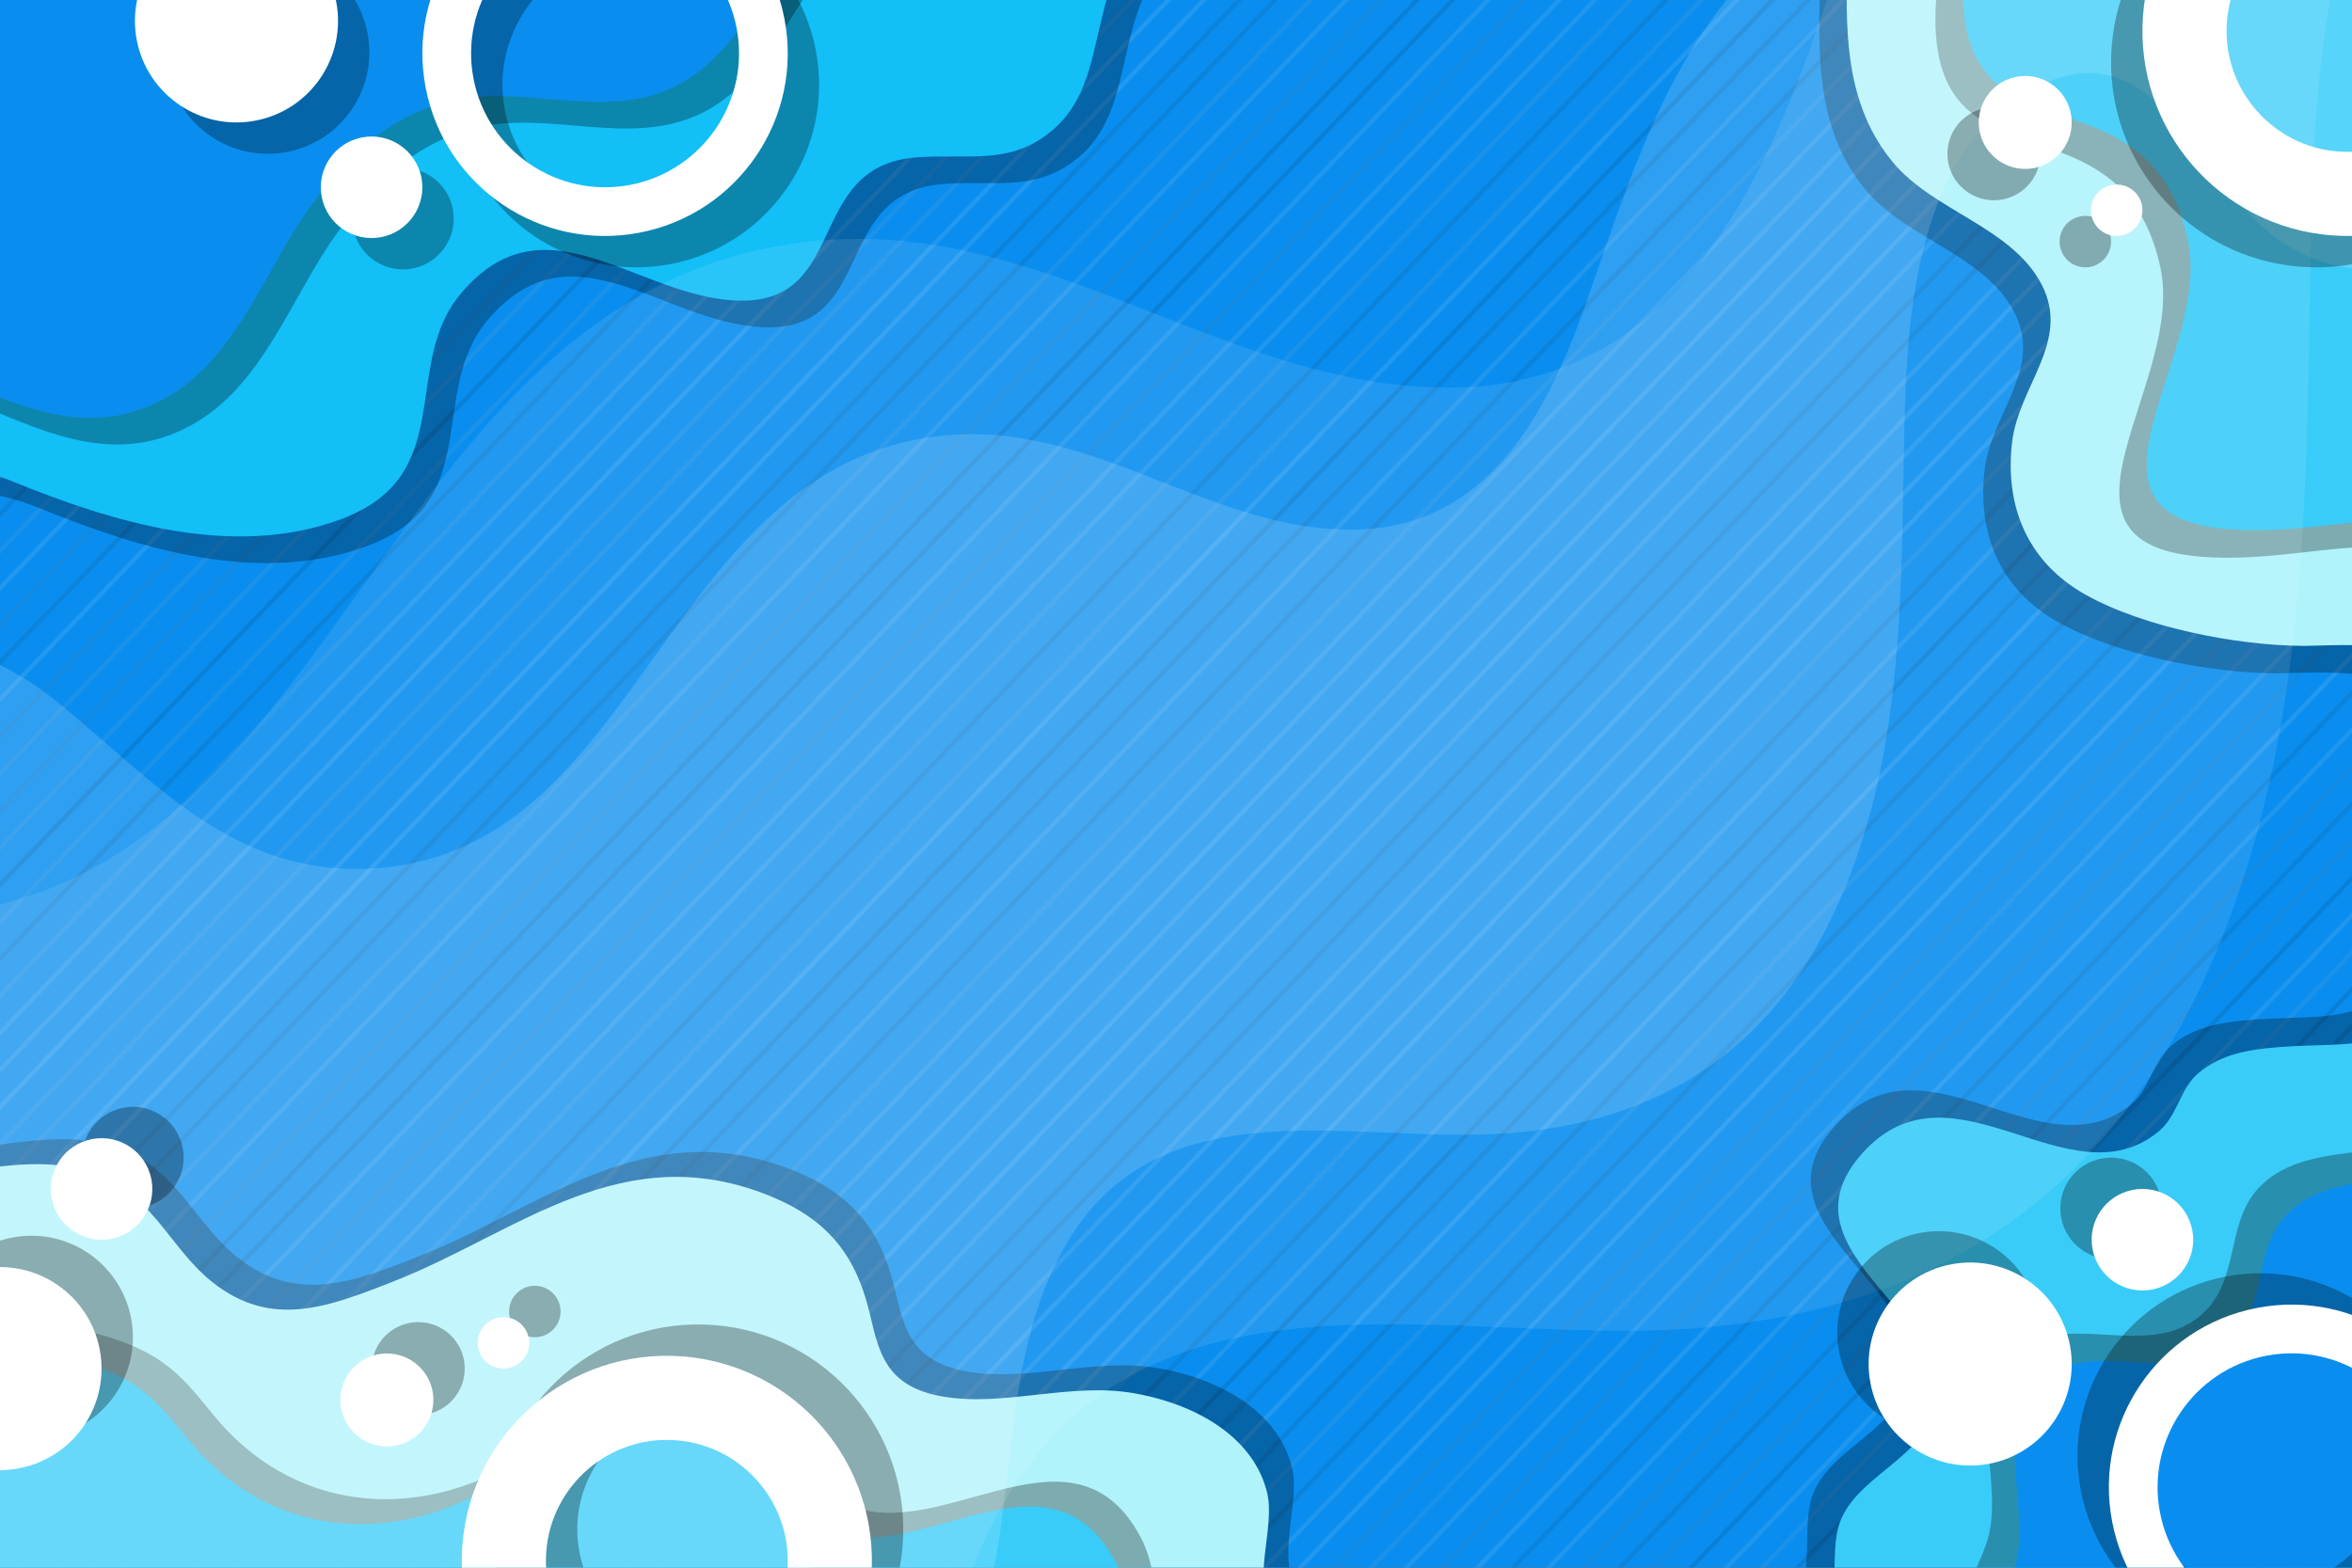 <?xml version="1.0" encoding="utf-8"?>
<!-- Generator: Adobe Illustrator 15.1.0, SVG Export Plug-In . SVG Version: 6.00 Build 0)  -->
<!DOCTYPE svg PUBLIC "-//W3C//DTD SVG 1.1//EN" "http://www.w3.org/Graphics/SVG/1.1/DTD/svg11.dtd">
<svg version="1.1" id="Layer_1" xmlns="http://www.w3.org/2000/svg" xmlns:xlink="http://www.w3.org/1999/xlink" x="0px" y="0px"
	 width="750px" height="500px" viewBox="0 0 750 500" enable-background="new 0 0 750 500" xml:space="preserve">
<rect x="0" y="0" width="750" height="500" fill="#333333" stroke="none"/>
<g>
	<defs>
		<rect id="SVGID_1_" width="750" height="500"/>
	</defs>
	<clipPath id="SVGID_2_">
		<use xlink:href="#SVGID_1_"  overflow="visible"/>
	</clipPath>
	<rect clip-path="url(#SVGID_2_)" fill="#098EEF" width="750" height="500"/>
	<g clip-path="url(#SVGID_2_)">
		<defs>
			<rect id="SVGID_3_" width="750" height="500"/>
		</defs>
		<clipPath id="SVGID_4_">
			<use xlink:href="#SVGID_3_"  overflow="visible"/>
		</clipPath>
		<g opacity="0.3" clip-path="url(#SVGID_4_)">
			<g>
				<defs>
					<rect id="SVGID_5_" x="311.59" width="438.41" height="216.26"/>
				</defs>
				<clipPath id="SVGID_6_">
					<use xlink:href="#SVGID_5_"  overflow="visible"/>
				</clipPath>
				<path clip-path="url(#SVGID_6_)" fill="#098EEF" d="M318.805,2.664c-4.861,12.134-8.544,25.085-6.755,37.894
					c1.918,13.73,11.157,25.354,25.201,33.27c16.491,9.294,36.744,11.773,56.411,9.318c9.459-1.181,18.699-3.367,27.593-6.181
					c9.595-3.035,18.729-6.928,28.126-10.322c17.825-6.438,36.646-11.475,56.464-10.406c14.659,0.791,29.793,4.156,38.758,14.13
					c7.942,8.837,9.73,20.325,10.416,30.905c0.273,4.216,0.33,8.26-0.576,12.423c-0.897,4.119-2.253,8.171-3.688,12.188
					c-3.484,9.747-7.567,19.35-10.985,29.114c-3.344,9.553-6.437,19.455-6.591,29.431c-0.121,7.82,1.969,16.363,10.287,21.286
					c10.604,6.277,26.507,5.637,38.458,2.662c28.777-7.163,48.845-28.179,78.456-33.91c12.612-2.441,26.48-1.776,38.748,1.557
					c11.139,3.025,21.029,8.391,29.233,15.092c8.944,7.305,15.989,15.924,21.641,25.146V0H319.916
					C319.542,0.888,319.162,1.771,318.805,2.664"/>
			</g>
		</g>
		<g opacity="0.3" clip-path="url(#SVGID_4_)">
			<g>
				<defs>
					<rect id="SVGID_7_" y="243.66" width="424.92" height="256.34"/>
				</defs>
				<clipPath id="SVGID_8_">
					<use xlink:href="#SVGID_7_"  overflow="visible"/>
				</clipPath>
				<path clip-path="url(#SVGID_8_)" fill="#098EEF" d="M420.745,485.388c2.376-6.744,4.393-13.915,4.156-21.059
					c-0.201-6.062-1.649-12.061-4.11-17.674c-5.016-11.441-14.281-21.327-25.86-27.443c-5.725-3.023-12.031-5.107-18.563-5.955
					c-7.16-0.93-14.194,0.094-21.174,1.626c-13.225,2.903-27.451,8.105-41.146,4.673c-11.486-2.88-19.924-11.331-24.123-21.408
					c-2.104-5.051-3.242-10.432-3.62-15.827c-0.413-5.883,0.434-11.559,1.217-17.38c1.8-13.379,3.049-27.22-0.108-40.513
					c-2.728-11.484-8.965-23.058-20.27-29.105c-9.786-5.235-21.519-6.983-32.662-7.375c-11.468-0.402-23.089,0.659-34.243,3.168
					c-12.523,2.815-24.156,8.243-35.661,13.487c-12.89,5.874-25.871,11.913-39.88,15.156c-13.42,3.105-27.523,3.235-41.027,0.447
					c-11.846-2.446-22.875-7.57-31.593-15.46c-4.484-4.06-8.673-8.805-11.485-14.019c-2.622-4.86-4.557-10.014-6.562-15.11
					c-4.171-10.601-8.787-22.578-20.121-28.305c-4.237-2.14-8.988-3.257-13.91-3.653V500h414.661
					C416.901,495.209,418.993,490.363,420.745,485.388"/>
			</g>
		</g>
	</g>
	<g clip-path="url(#SVGID_2_)">
		<defs>
			<rect id="SVGID_9_" width="750" height="500"/>
		</defs>
		<clipPath id="SVGID_10_">
			<use xlink:href="#SVGID_9_"  overflow="visible"/>
		</clipPath>
		<g opacity="0.1" clip-path="url(#SVGID_10_)">
			<g>
				<defs>
					<rect id="SVGID_11_" width="750" height="500"/>
				</defs>
				<clipPath id="SVGID_12_">
					<use xlink:href="#SVGID_11_"  overflow="visible"/>
				</clipPath>
				<polygon clip-path="url(#SVGID_12_)" fill="#FFFFFF" points="10.79,0 0,11.26 0,9.28 8.9,0 				"/>
				<polygon clip-path="url(#SVGID_12_)" fill="#1A1A1A" points="22.13,0 0,23.08 0,21.1 20.23,0 				"/>
				<polygon clip-path="url(#SVGID_12_)" fill="#1A1A1A" points="33.46,0 0,34.9 0,32.93 31.57,0 				"/>
				<polygon clip-path="url(#SVGID_12_)" points="44.79,0 0,46.72 0,44.75 42.9,0 				"/>
				<polygon clip-path="url(#SVGID_12_)" fill="#666666" points="56.12,0 0,58.54 0,56.57 54.23,0 				"/>
				<polygon clip-path="url(#SVGID_12_)" fill="#B3B3B3" points="67.46,0 0,70.37 0,68.39 65.56,0 				"/>
				<polygon clip-path="url(#SVGID_12_)" points="78.79,0 0,82.19 0,80.21 76.9,0 				"/>
				<polygon clip-path="url(#SVGID_12_)" fill="#E6E6E6" points="90.13,0 0,94.02 0,92.03 88.23,0 				"/>
				<polygon clip-path="url(#SVGID_12_)" fill="#E6E6E6" points="101.47,0 0,105.84 0,103.86 99.56,0 				"/>
				<polygon clip-path="url(#SVGID_12_)" fill="#1A1A1A" points="112.8,0 0,117.66 0,115.68 110.9,0 				"/>
				<polygon clip-path="url(#SVGID_12_)" fill="#666666" points="124.13,0 0,129.48 0,127.51 122.24,0 				"/>
				<polygon clip-path="url(#SVGID_12_)" fill="#B3B3B3" points="135.46,0 0,141.3 0,139.32 133.56,0 				"/>
				<polygon clip-path="url(#SVGID_12_)" fill="#E6E6E6" points="146.8,0 0,153.13 0,151.15 144.9,0 				"/>
				<polygon clip-path="url(#SVGID_12_)" fill="#1A1A1A" points="158.13,0 0,164.95 0,162.97 156.23,0 				"/>
				<polygon clip-path="url(#SVGID_12_)" fill="#B3B3B3" points="169.47,0 0,176.78 0,174.79 167.56,0 				"/>
				<polygon clip-path="url(#SVGID_12_)" fill="#FFFFFF" points="180.79,0 0,188.59 0,186.61 178.9,0 				"/>
				<polygon clip-path="url(#SVGID_12_)" fill="#666666" points="192.13,0 0,200.42 0,198.44 190.24,0 				"/>
				<polygon clip-path="url(#SVGID_12_)" fill="#1A1A1A" points="203.46,0 0,212.24 0,210.27 201.57,0 				"/>
				<polygon clip-path="url(#SVGID_12_)" fill="#FFFFFF" points="214.8,0 0,224.06 0,222.09 212.91,0 				"/>
				<polygon clip-path="url(#SVGID_12_)" fill="#666666" points="226.13,0 0,235.89 0,233.91 224.24,0 				"/>
				<polygon clip-path="url(#SVGID_12_)" fill="#B3B3B3" points="237.47,0 0,247.71 0,245.73 235.57,0 				"/>
				<polygon clip-path="url(#SVGID_12_)" fill="#666666" points="248.8,0 0,259.53 0,257.55 246.9,0 				"/>
				<polygon clip-path="url(#SVGID_12_)" fill="#B3B3B3" points="260.13,0 0,271.35 0,269.38 258.24,0 				"/>
				<polygon clip-path="url(#SVGID_12_)" points="271.46,0 0,283.17 0,281.2 269.57,0 				"/>
				<polygon clip-path="url(#SVGID_12_)" fill="#B3B3B3" points="282.79,0 0,294.99 0,293.02 280.91,0 				"/>
				<polygon clip-path="url(#SVGID_12_)" fill="#1A1A1A" points="294.13,0 0,306.82 0,304.84 292.24,0 				"/>
				<polygon clip-path="url(#SVGID_12_)" fill="#B3B3B3" points="305.47,0 0,318.64 0,316.66 303.57,0 				"/>
				<polygon clip-path="url(#SVGID_12_)" fill="#E6E6E6" points="316.8,0 0,330.47 0,328.48 314.9,0 				"/>
				<polygon clip-path="url(#SVGID_12_)" fill="#E6E6E6" points="328.14,0 0,342.29 0,340.3 326.23,0 				"/>
				<polygon clip-path="url(#SVGID_12_)" fill="#FFFFFF" points="339.47,0 0,354.11 0,352.13 337.57,0 				"/>
				<polygon clip-path="url(#SVGID_12_)" fill="#B3B3B3" points="350.8,0 0,365.93 0,363.96 348.91,0 				"/>
				<polygon clip-path="url(#SVGID_12_)" fill="#B3B3B3" points="362.13,0 0,377.75 0,375.78 360.24,0 				"/>
				<polygon clip-path="url(#SVGID_12_)" fill="#FFFFFF" points="373.47,0 0,389.58 0,387.6 371.57,0 				"/>
				<polygon clip-path="url(#SVGID_12_)" fill="#FFFFFF" points="384.8,0 0,401.4 0,399.42 382.91,0 				"/>
				<polygon clip-path="url(#SVGID_12_)" fill="#1A1A1A" points="396.14,0 0,413.23 0,411.24 394.24,0 				"/>
				<polygon clip-path="url(#SVGID_12_)" fill="#1A1A1A" points="407.47,0 0,425.05 0,423.06 405.57,0 				"/>
				<polygon clip-path="url(#SVGID_12_)" fill="#B3B3B3" points="418.8,0 0,436.87 0,434.89 416.91,0 				"/>
				<polygon clip-path="url(#SVGID_12_)" fill="#E6E6E6" points="430.14,0 0,448.69 0,446.72 428.24,0 				"/>
				<polygon clip-path="url(#SVGID_12_)" fill="#666666" points="441.47,0 0,460.51 0,458.54 439.57,0 				"/>
				<polygon clip-path="url(#SVGID_12_)" points="452.81,0 0,472.34 0,470.36 450.91,0 				"/>
				<polygon clip-path="url(#SVGID_12_)" points="464.14,0 0,484.16 0,482.19 462.24,0 				"/>
				<polygon clip-path="url(#SVGID_12_)" fill="#E6E6E6" points="475.47,0 0,495.98 0,494 473.57,0 				"/>
				<polygon clip-path="url(#SVGID_12_)" fill="#666666" points="486.81,0 7.479,500 5.581,500 484.91,0 				"/>
				<polygon clip-path="url(#SVGID_12_)" fill="#E6E6E6" points="498.14,0 18.81,500 16.911,500 496.24,0 				"/>
				<polygon clip-path="url(#SVGID_12_)" fill="#E6E6E6" points="509.47,0 30.14,500 28.25,500 507.58,0 				"/>
				<polygon clip-path="url(#SVGID_12_)" fill="#B3B3B3" points="520.81,0 41.479,500 39.581,500 518.91,0 				"/>
				<polygon clip-path="url(#SVGID_12_)" fill="#1A1A1A" points="532.14,0 52.81,500 50.911,500 530.24,0 				"/>
				<polygon clip-path="url(#SVGID_12_)" fill="#B3B3B3" points="543.47,0 64.15,500 62.241,500 541.57,0 				"/>
				<polygon clip-path="url(#SVGID_12_)" fill="#FFFFFF" points="554.81,0 75.479,500 73.581,500 552.91,0 				"/>
				<polygon clip-path="url(#SVGID_12_)" points="566.14,0 86.81,500 84.911,500 564.24,0 				"/>
				<polygon clip-path="url(#SVGID_12_)" fill="#1A1A1A" points="577.47,0 98.15,500 96.25,500 575.58,0 				"/>
				<polygon clip-path="url(#SVGID_12_)" fill="#E6E6E6" points="588.81,0 109.479,500 107.581,500 586.91,0 				"/>
				<polygon clip-path="url(#SVGID_12_)" fill="#1A1A1A" points="600.14,0 120.81,500 118.919,500 598.24,0 				"/>
				<polygon clip-path="url(#SVGID_12_)" fill="#B3B3B3" points="611.47,0 132.15,500 130.25,500 609.58,0 				"/>
				<polygon clip-path="url(#SVGID_12_)" fill="#E6E6E6" points="622.81,0 143.479,500 141.581,500 620.91,0 				"/>
				<polygon clip-path="url(#SVGID_12_)" fill="#E6E6E6" points="634.15,0 154.819,500 152.92,500 632.25,0 				"/>
				<polygon clip-path="url(#SVGID_12_)" fill="#FFFFFF" points="645.47,0 166.15,500 164.25,500 643.58,0 				"/>
				<polygon clip-path="url(#SVGID_12_)" fill="#E6E6E6" points="656.81,0 177.479,500 175.581,500 654.91,0 				"/>
				<polygon clip-path="url(#SVGID_12_)" fill="#FFFFFF" points="668.14,0 188.819,500 186.919,500 666.24,0 				"/>
				<polygon clip-path="url(#SVGID_12_)" fill="#FFFFFF" points="679.48,0 200.149,500 198.25,500 677.58,0 				"/>
				<polygon clip-path="url(#SVGID_12_)" fill="#E6E6E6" points="690.81,0 211.479,500 209.589,500 688.92,0 				"/>
				<polygon clip-path="url(#SVGID_12_)" fill="#1A1A1A" points="702.14,0 222.819,500 220.919,500 700.24,0 				"/>
				<polygon clip-path="url(#SVGID_12_)" fill="#1A1A1A" points="713.48,0 234.149,500 232.25,500 711.58,0 				"/>
				<polygon clip-path="url(#SVGID_12_)" fill="#E6E6E6" points="724.81,0 245.479,500 243.589,500 722.92,0 				"/>
				<polygon clip-path="url(#SVGID_12_)" fill="#FFFFFF" points="736.14,0 256.819,500 254.919,500 734.25,0 				"/>
				<polygon clip-path="url(#SVGID_12_)" fill="#E6E6E6" points="747.47,0 268.15,500 266.26,500 745.58,0 				"/>
				<polygon clip-path="url(#SVGID_12_)" fill="#FFFFFF" points="750,7.21 750,9.2 279.49,500 277.59,500 				"/>
				<polygon clip-path="url(#SVGID_12_)" fill="#FFFFFF" points="750,19.03 750,21.01 290.82,500 288.92,500 				"/>
				<polygon clip-path="url(#SVGID_12_)" fill="#B3B3B3" points="750,30.85 750,32.83 302.15,500 300.26,500 				"/>
				<polygon clip-path="url(#SVGID_12_)" fill="#1A1A1A" points="750,42.68 750,44.65 313.49,500 311.59,500 				"/>
				<polygon clip-path="url(#SVGID_12_)" fill="#E6E6E6" points="750,54.49 750,56.48 324.82,500 322.92,500 				"/>
				<polygon clip-path="url(#SVGID_12_)" points="750,66.33 750,68.3 336.15,500 334.26,500 				"/>
				<polygon clip-path="url(#SVGID_12_)" fill="#1A1A1A" points="750,78.15 750,80.12 347.49,500 345.59,500 				"/>
				<polygon clip-path="url(#SVGID_12_)" fill="#FFFFFF" points="750,89.97 750,91.939 358.82,500 356.92,500 				"/>
				<polygon clip-path="url(#SVGID_12_)" fill="#1A1A1A" points="750,101.79 750,103.77 370.15,500 368.25,500 				"/>
				<polygon clip-path="url(#SVGID_12_)" fill="#B3B3B3" points="750,113.61 750,115.59 381.49,500 379.59,500 				"/>
				<polygon clip-path="url(#SVGID_12_)" fill="#1A1A1A" points="750,125.43 750,127.42 392.82,500 390.92,500 				"/>
				<polygon clip-path="url(#SVGID_12_)" fill="#E6E6E6" points="750,137.25 750,139.23 404.15,500 402.26,500 				"/>
				<polygon clip-path="url(#SVGID_12_)" fill="#FFFFFF" points="750,149.08 750,151.05 415.49,500 413.59,500 				"/>
				<polygon clip-path="url(#SVGID_12_)" fill="#666666" points="750,160.9 750,162.88 426.82,500 424.92,500 				"/>
				<polygon clip-path="url(#SVGID_12_)" fill="#B3B3B3" points="750,172.73 750,174.7 438.15,500 436.26,500 				"/>
				<polygon clip-path="url(#SVGID_12_)" fill="#E6E6E6" points="750,184.55 750,186.53 449.49,500 447.59,500 				"/>
				<polygon clip-path="url(#SVGID_12_)" fill="#666666" points="750,196.37 750,198.35 460.82,500 458.92,500 				"/>
				<polygon clip-path="url(#SVGID_12_)" fill="#FFFFFF" points="750,208.19 750,210.17 472.15,500 470.26,500 				"/>
				<polygon clip-path="url(#SVGID_12_)" fill="#1A1A1A" points="750,220.01 750,221.99 483.49,500 481.59,500 				"/>
				<polygon clip-path="url(#SVGID_12_)" fill="#E6E6E6" points="750,231.84 750,233.81 494.82,500 492.93,500 				"/>
				<polygon clip-path="url(#SVGID_12_)" fill="#666666" points="750,243.66 750,245.64 506.16,500 504.26,500 				"/>
				<polygon clip-path="url(#SVGID_12_)" fill="#1A1A1A" points="750,255.48 750,257.47 517.5,500.001 515.59,500.001 				"/>
				<polygon clip-path="url(#SVGID_12_)" fill="#666666" points="750,267.3 750,269.29 528.83,500 526.93,500 				"/>
				<polygon clip-path="url(#SVGID_12_)" points="750,279.13 750,281.11 540.16,500 538.26,500 				"/>
				<polygon clip-path="url(#SVGID_12_)" fill="#E6E6E6" points="750,290.95 750,292.93 551.49,500 549.6,500 				"/>
				<polygon clip-path="url(#SVGID_12_)" fill="#B3B3B3" points="750,302.78 750,304.75 562.83,500 560.93,500 				"/>
				<polygon clip-path="url(#SVGID_12_)" points="750,314.6 750,316.57 574.16,500 572.26,500 				"/>
				<polygon clip-path="url(#SVGID_12_)" points="750,326.42 750,328.39 585.49,500 583.6,500 				"/>
				<polygon clip-path="url(#SVGID_12_)" fill="#FFFFFF" points="750,338.24 750,340.219 596.83,500 594.93,500 				"/>
				<polygon clip-path="url(#SVGID_12_)" fill="#FFFFFF" points="750,350.06 750,352.04 608.16,500 606.26,500 				"/>
				<polygon clip-path="url(#SVGID_12_)" fill="#E6E6E6" points="750,361.88 750,363.86 619.49,500 617.6,500 				"/>
				<polygon clip-path="url(#SVGID_12_)" points="750,373.7 750,375.69 630.83,500 628.93,500 				"/>
				<polygon clip-path="url(#SVGID_12_)" fill="#E6E6E6" points="750,385.53 750,387.51 642.16,500 640.26,500 				"/>
				<polygon clip-path="url(#SVGID_12_)" fill="#666666" points="750,397.35 750,399.33 653.49,500 651.6,500 				"/>
				<polygon clip-path="url(#SVGID_12_)" fill="#E6E6E6" points="750,409.18 750,411.15 664.83,500 662.93,500 				"/>
				<polygon clip-path="url(#SVGID_12_)" fill="#1A1A1A" points="750,421 750,422.98 676.16,500 674.26,500 				"/>
				<polygon clip-path="url(#SVGID_12_)" fill="#FFFFFF" points="750,432.82 750,434.799 687.49,500 685.6,500 				"/>
				<polygon clip-path="url(#SVGID_12_)" fill="#FFFFFF" points="750,444.64 750,446.619 698.83,500 696.93,500 				"/>
				<polygon clip-path="url(#SVGID_12_)" fill="#666666" points="750,456.46 750,458.44 710.16,500 708.26,500 				"/>
				<polygon clip-path="url(#SVGID_12_)" points="750,468.29 750,470.26 721.49,500 719.6,500 				"/>
				<polygon clip-path="url(#SVGID_12_)" fill="#1A1A1A" points="750,480.11 750,482.09 732.83,500 730.93,500 				"/>
				<polygon clip-path="url(#SVGID_12_)" fill="#666666" points="750,491.93 750,493.91 744.16,500 742.26,500 				"/>
			</g>
		</g>
	</g>
	<g clip-path="url(#SVGID_2_)">
		<defs>
			<rect id="SVGID_13_" width="750" height="500"/>
		</defs>
		<clipPath id="SVGID_14_">
			<use xlink:href="#SVGID_13_"  overflow="visible"/>
		</clipPath>
		<g opacity="0.3" clip-path="url(#SVGID_14_)">
			<g>
				<defs>
					<rect id="SVGID_15_" x="-5.916" y="-6.891" width="373.949" height="186.485"/>
				</defs>
				<clipPath id="SVGID_16_">
					<use xlink:href="#SVGID_15_"  overflow="visible"/>
				</clipPath>
				<path clip-path="url(#SVGID_16_)" d="M-5.917-6.891v164.157c5.462,0.482,11.707,2.053,18.777,4.928
					c31.236,12.702,69.853,24.758,104.383,11.896c37.793-14.077,18.688-49.044,38.407-72.195
					c26.055-30.588,53.866-0.758,84.846,2.272c40.025,3.914,23.366-42.824,60.43-45.492c16.718-1.204,29.296,2.635,42.603-8.166
					c10.829-8.791,12.771-21.438,15.564-33.092c1.829-7.632,3.806-16.996,8.94-24.308H-5.917z"/>
			</g>
		</g>
		<path clip-path="url(#SVGID_14_)" fill="#12BFF7" d="M-14.419-15.394v164.157c5.461,0.482,11.706,2.053,18.776,4.928
			c31.237,12.702,69.853,24.758,104.383,11.896c37.793-14.077,18.688-49.043,38.408-72.195c26.054-30.588,53.865-0.758,84.846,2.272
			c40.024,3.914,23.366-42.824,60.429-45.492c16.718-1.204,29.297,2.635,42.603-8.166c10.83-8.79,12.772-21.438,15.564-33.092
			c1.829-7.632,3.807-16.996,8.94-24.308H-14.419z"/>
		<g opacity="0.3" clip-path="url(#SVGID_14_)">
			<g>
				<defs>
					<rect id="SVGID_17_" x="580.056" y="-6.64" width="174.298" height="222.009"/>
				</defs>
				<clipPath id="SVGID_18_">
					<use xlink:href="#SVGID_17_"  overflow="visible"/>
				</clipPath>
				<path clip-path="url(#SVGID_18_)" d="M580.056-6.64c0.214,1.96,0.288,4.037,0.226,6.2c-0.607,21.191-0.067,43.252,14.517,60.891
					c12.987,15.709,38.106,20.769,47.536,39.16c9.315,18.169-7.486,32.284-9.517,50.431c-2.244,20.059,4.764,37.859,23.391,48.344
					c18.567,10.452,48.361,16.302,69.722,16.368c4.476,0.013,17.622-0.901,28.423,0.615V-6.64H580.056z"/>
			</g>
		</g>
		<path clip-path="url(#SVGID_14_)" fill="#B0F3FB" d="M588.81-15.394c0.215,1.96,0.288,4.037,0.226,6.2
			c-0.607,21.191-0.067,43.252,14.517,60.891c12.987,15.708,38.106,20.769,47.536,39.16c9.315,18.169-7.486,32.284-9.517,50.431
			c-2.244,20.059,4.764,37.859,23.391,48.344c18.567,10.452,48.361,16.301,69.722,16.367c4.477,0.014,17.622-0.9,28.423,0.616
			V-15.394H588.81z"/>
		<g opacity="0.3" clip-path="url(#SVGID_14_)">
			<g>
				<defs>
					<rect id="SVGID_19_" x="574.886" y="321.127" width="179.045" height="183.678"/>
				</defs>
				<clipPath id="SVGID_20_">
					<use xlink:href="#SVGID_19_"  overflow="visible"/>
				</clipPath>
				<path clip-path="url(#SVGID_20_)" d="M578.362,475.847c-3.455,8.104-0.885,19.779-3.478,28.958h179.046V321.127
					c-10.23,4.284-22.168,3.038-35.53,4.085c-9.966,0.781-18.648,2.138-25.944,8.235c-6.259,5.231-6.677,13.66-12.855,18.732
					c-28.466,23.369-65.601-24.91-94.263,6.708c-29.897,32.981,35.67,52.684,21.495,85.298
					C601.191,457.167,583.868,462.933,578.362,475.847"/>
			</g>
		</g>
		<path clip-path="url(#SVGID_14_)" fill="#3ACCF8" d="M587.076,484.562c-3.455,8.104-0.885,19.778-3.477,28.957h179.046V329.841
			c-10.23,4.284-22.169,3.038-35.531,4.086c-9.966,0.78-18.647,2.137-25.944,8.234c-6.259,5.231-6.677,13.66-12.855,18.732
			c-28.467,23.37-65.6-24.909-94.262,6.708c-29.898,32.98,35.67,52.684,21.494,85.298
			C609.905,465.881,592.582,471.646,587.076,484.562"/>
		<g opacity="0.3" clip-path="url(#SVGID_14_)">
			<g>
				<defs>
					<rect id="SVGID_21_" x="-6.47" y="363.346" width="419.279" height="142.259"/>
				</defs>
				<clipPath id="SVGID_22_">
					<use xlink:href="#SVGID_21_"  overflow="visible"/>
				</clipPath>
				<path clip-path="url(#SVGID_22_)" d="M412.81,505.604c-5.163-11.062,1.675-26.702-0.754-37.211
					c-3.866-16.734-20.662-27.991-42.047-31.904c-20.714-3.79-41.969,4.499-61.892,0.892c-20.768-3.761-20.141-18.134-24.131-31.245
					c-4.365-14.345-12.38-25.151-30.035-32.442c-47.205-19.497-80.582,11.185-119.698,26.715
					c-21.63,8.588-39.65,15.534-58.526,0.615c-12.666-10.01-18.289-25.806-34.275-33.348c-15.395-7.264-32.907-3.604-47.922-1.742
					v139.671H412.81z"/>
			</g>
		</g>
		<path clip-path="url(#SVGID_14_)" fill="#B0F3FB" d="M404.86,513.554c-5.163-11.062,1.675-26.702-0.754-37.211
			c-3.866-16.734-20.662-27.991-42.047-31.904c-20.714-3.79-41.969,4.499-61.892,0.892c-20.768-3.761-20.141-18.134-24.131-31.245
			c-4.365-14.345-12.38-25.151-30.035-32.442c-47.205-19.497-80.582,11.185-119.698,26.715c-21.63,8.588-39.65,15.534-58.526,0.615
			c-12.666-10.01-18.289-25.806-34.275-33.348c-15.395-7.264-32.907-3.604-47.922-1.742v139.671H404.86z"/>
		<g opacity="0.3" clip-path="url(#SVGID_14_)">
			<g>
				<defs>
					<rect id="SVGID_23_" x="-6.47" y="423.301" width="374.567" height="82.304"/>
				</defs>
				<clipPath id="SVGID_24_">
					<use xlink:href="#SVGID_23_"  overflow="visible"/>
				</clipPath>
				<path clip-path="url(#SVGID_24_)" d="M368.098,505.604c-0.665-5.212-1.755-10.427-4.463-15.469
					c-22.411-41.726-66.746,6.493-96.937-12.075c-16.813-10.341-15.264-32.078-37.072-38.541
					c-21.576-6.394-38.44,6.027-52.476,17.771c-29.178,24.413-70.691,30.103-101.117,2.479
					c-11.697-10.618-15.726-22.328-32.151-29.801c-17.407-7.919-33.741-7.882-50.352-4.545v80.181H368.098z"/>
			</g>
		</g>
		<path clip-path="url(#SVGID_14_)" fill="#3ACCF8" d="M360.148,513.554c-0.665-5.212-1.754-10.427-4.462-15.469
			c-22.412-41.726-66.746,6.493-96.937-12.075c-16.813-10.341-15.264-32.078-37.073-38.541c-21.575-6.395-38.44,6.027-52.475,17.771
			c-29.179,24.413-70.691,30.103-101.118,2.479c-11.696-10.618-15.726-22.328-32.151-29.801
			c-17.406-7.919-33.741-7.882-50.351-4.545v80.181H360.148z"/>
		<g opacity="0.3" clip-path="url(#SVGID_14_)">
			<g>
				<defs>
					<rect id="SVGID_25_" x="627.771" y="367.107" width="126.159" height="137.697"/>
				</defs>
				<clipPath id="SVGID_26_">
					<use xlink:href="#SVGID_25_"  overflow="visible"/>
				</clipPath>
				<path clip-path="url(#SVGID_26_)" d="M753.931,367.107c-12.583,1.484-25.329,2.711-33.834,11.93
					c-10.703,11.601-5.558,29.915-18.644,40.737c-17.41,14.399-43.117-2.724-59.588,12.206c-16.354,14.825-1.849,41.85-8.542,60.583
					c-1.514,4.238-3.381,8.321-5.553,12.241h126.16V367.107z"/>
			</g>
		</g>
		<path clip-path="url(#SVGID_14_)" fill="#098EEF" d="M762.646,375.821c-12.583,1.485-25.33,2.711-33.835,11.93
			c-10.703,11.602-5.558,29.915-18.645,40.738c-17.409,14.398-43.116-2.725-59.586,12.205c-16.354,14.825-1.85,41.85-8.543,60.584
			c-1.514,4.237-3.38,8.32-5.552,12.24h126.16V375.821z"/>
		<g opacity="0.3" clip-path="url(#SVGID_14_)">
			<g>
				<defs>
					<rect id="SVGID_27_" x="-5.916" y="-6.891" width="266.461" height="148.663"/>
				</defs>
				<clipPath id="SVGID_28_">
					<use xlink:href="#SVGID_27_"  overflow="visible"/>
				</clipPath>
				<path clip-path="url(#SVGID_28_)" d="M-5.917-6.891v136.312c21.878,9.147,43.127,18.91,66.407,6.453
					c23.574-12.614,32.253-41.36,47.263-61.903c11.076-15.158,23.875-27.634,42.302-32.781c24.234-6.768,50.488,6.345,73.753-5.135
					c17.38-8.577,26.017-27.605,36.736-42.946H-5.917z"/>
			</g>
		</g>
		<path clip-path="url(#SVGID_14_)" fill="#098EEF" d="M-14.419-15.394v136.312c21.878,9.147,43.126,18.91,66.407,6.453
			c23.573-12.613,32.253-41.36,47.263-61.903c11.076-15.158,23.874-27.634,42.302-32.781c24.233-6.768,50.488,6.345,73.752-5.135
			c17.381-8.577,26.018-27.605,36.737-42.946H-14.419z"/>
		<g opacity="0.3" clip-path="url(#SVGID_14_)">
			<g>
				<defs>
					<rect id="SVGID_29_" x="617.17" y="-6.64" width="137.184" height="184.524"/>
				</defs>
				<clipPath id="SVGID_30_">
					<use xlink:href="#SVGID_29_"  overflow="visible"/>
				</clipPath>
				<path clip-path="url(#SVGID_30_)" d="M618.021-6.64c-9.1,73.946,57.413,31.297,70.823,91.669
					c8.217,36.986-41.765,88.08,12.958,92.515c19.401,1.573,37.277-2.8,52.55-3.042V-6.64H618.021z"/>
			</g>
		</g>
		<path clip-path="url(#SVGID_14_)" fill="#3ACCF8" d="M626.775-15.394c-9.1,73.946,57.413,31.297,70.824,91.669
			c8.216,36.986-41.766,88.08,12.957,92.515c19.401,1.572,37.278-2.8,52.55-3.043V-15.394H626.775z"/>
	</g>
	<g clip-path="url(#SVGID_2_)">
		<defs>
			<rect id="SVGID_31_" width="750" height="500"/>
		</defs>
		<clipPath id="SVGID_32_">
			<use xlink:href="#SVGID_31_"  overflow="visible"/>
		</clipPath>
		<g opacity="0.15" clip-path="url(#SVGID_32_)">
			<g>
				<defs>
					<rect id="SVGID_33_" width="750" height="500"/>
				</defs>
				<clipPath id="SVGID_34_">
					<use xlink:href="#SVGID_33_"  overflow="visible"/>
				</clipPath>
				<path clip-path="url(#SVGID_34_)" fill="#FFFFFF" d="M750,0H550.521c-22.789,28.26-33.437,64.811-45.47,98.625
					c-12.058,33.879-30.864,68.972-71.764,70.247c-47.023,1.465-84.498-35.344-133.525-29.83
					c-87.896,9.884-94.472,130.51-178.222,137.739c-46.816,4.041-71.825-27.678-104.098-53.565
					C11.972,218.828,6.116,215.119,0,212.082V500h317.028c6.686-34.809,4.733-71.997,22.956-103.221
					c28.14-48.213,84.227-34.023,130.986-34.899c54.011-1.011,93.511-24.456,115.498-74.336
					c21.231-48.161,19.629-100.977,20.815-152.393c0.769-33.312,3.822-80.883,34.301-102.454
					c44.942-31.807,57.653,25.176,85.711,44.281c6.926,4.716,14.682,7.501,22.705,8.675V0z"/>
			</g>
		</g>
		<g opacity="0.1" clip-path="url(#SVGID_32_)">
			<g>
				<defs>
					<rect id="SVGID_35_" width="743.04" height="500"/>
				</defs>
				<clipPath id="SVGID_36_">
					<use xlink:href="#SVGID_35_"  overflow="visible"/>
				</clipPath>
				<path clip-path="url(#SVGID_36_)" fill="#FFFFFF" d="M743.04,0c-4.43,24.51-5.53,49.64-6.021,71
					c-1.849,80.14,0.651,162.45-32.438,237.51c-34.271,77.74-95.83,114.28-180.01,115.86c-72.87,1.36-160.291-20.75-204.14,54.39
					c-4.03,6.91-7.43,14-10.32,21.24H0V288.44C111.97,260.78,128.1,91.64,257.74,77.07c76.41-8.59,134.819,48.77,208.1,46.49
					c63.75-1.99,93.061-56.68,111.85-109.48c1.66-4.66,3.301-9.36,4.94-14.08H743.04z"/>
			</g>
		</g>
	</g>
	<g clip-path="url(#SVGID_2_)">
		<defs>
			<rect id="SVGID_37_" width="750" height="500"/>
		</defs>
		<clipPath id="SVGID_38_">
			<use xlink:href="#SVGID_37_"  overflow="visible"/>
		</clipPath>
		<g opacity="0.3" clip-path="url(#SVGID_38_)">
			<g>
				<defs>
					<rect id="SVGID_39_" x="157.249" y="422.412" width="130.78" height="130.78"/>
				</defs>
				<clipPath id="SVGID_40_">
					<use xlink:href="#SVGID_39_"  overflow="visible"/>
				</clipPath>
				<path clip-path="url(#SVGID_40_)" d="M225.542,449.354c21.202,1.602,37.147,20.151,35.546,41.353s-20.152,37.146-41.353,35.546
					c-21.201-1.602-37.147-20.152-35.546-41.354C185.792,463.697,204.341,447.752,225.542,449.354 M227.563,422.601
					c-36.01-2.719-67.406,24.268-70.125,60.277c-2.72,36.01,24.267,67.406,60.277,70.126c36.01,2.72,67.406-24.268,70.125-60.277
					C290.561,456.717,263.572,425.32,227.563,422.601"/>
			</g>
		</g>
		<path clip-path="url(#SVGID_38_)" fill="#FFFFFF" d="M215.542,459.354c21.202,1.602,37.147,20.151,35.546,41.353
			s-20.152,37.146-41.353,35.546c-21.201-1.602-37.147-20.152-35.546-41.354C175.792,473.697,194.341,457.752,215.542,459.354
			 M217.563,432.601c-36.01-2.719-67.406,24.268-70.125,60.277c-2.72,36.01,24.267,67.406,60.277,70.126
			c36.01,2.72,67.406-24.268,70.125-60.277C280.561,466.717,253.572,435.32,217.563,432.601"/>
		<g opacity="0.3" clip-path="url(#SVGID_38_)">
			<g>
				<defs>
					<rect id="SVGID_41_" x="673.173" y="-45.514" width="130.78" height="130.78"/>
				</defs>
				<clipPath id="SVGID_42_">
					<use xlink:href="#SVGID_41_"  overflow="visible"/>
				</clipPath>
				<path clip-path="url(#SVGID_42_)" d="M741.466-18.573c21.202,1.601,37.147,20.152,35.547,41.353
					c-1.602,21.201-20.152,37.146-41.354,35.545s-37.146-20.151-35.546-41.353C701.715-4.229,720.266-20.174,741.466-18.573
					 M743.487-45.325c-36.01-2.72-67.406,24.268-70.126,60.277c-2.719,36.01,24.268,67.406,60.277,70.125
					c36.01,2.72,67.406-24.267,70.126-60.277C806.483-11.209,779.497-42.605,743.487-45.325"/>
			</g>
		</g>
		<path clip-path="url(#SVGID_38_)" fill="#FFFFFF" d="M751.466-28.573c21.202,1.601,37.147,20.152,35.547,41.353
			c-1.602,21.201-20.152,37.146-41.354,35.545s-37.146-20.151-35.546-41.353C711.715-14.229,730.266-30.174,751.466-28.573
			 M753.487-55.325c-36.01-2.72-67.406,24.268-70.126,60.277c-2.719,36.01,24.268,67.406,60.277,70.125
			c36.01,2.72,67.406-24.267,70.126-60.277C816.483-21.209,789.497-52.605,753.487-55.325"/>
		<g opacity="0.3" clip-path="url(#SVGID_38_)">
			<g>
				<defs>
					<rect id="SVGID_43_" x="662.463" y="406.091" width="116.518" height="116.517"/>
				</defs>
				<clipPath id="SVGID_44_">
					<use xlink:href="#SVGID_43_"  overflow="visible"/>
				</clipPath>
				<path clip-path="url(#SVGID_44_)" d="M728.778,506.3c-23.133,4.442-45.565-10.763-50.009-33.894
					c-4.441-23.133,10.764-45.565,33.896-50.008s45.564,10.763,50.008,33.895C767.115,479.425,751.91,501.857,728.778,506.3
					 M731.707,521.552c31.592-6.067,52.284-36.596,46.217-68.188c-6.066-31.593-36.596-52.284-68.188-46.218
					c-31.593,6.067-52.284,36.596-46.218,68.188C669.586,506.926,700.114,527.618,731.707,521.552"/>
			</g>
		</g>
		<path clip-path="url(#SVGID_38_)" fill="#FFFFFF" d="M738.778,516.3c-23.133,4.442-45.565-10.763-50.009-33.894
			c-4.441-23.133,10.764-45.565,33.896-50.008s45.564,10.763,50.008,33.895C777.115,489.425,761.91,511.857,738.778,516.3
			 M741.707,531.552c31.592-6.067,52.284-36.596,46.217-68.188c-6.066-31.593-36.596-52.284-68.188-46.218
			c-31.593,6.067-52.284,36.596-46.218,68.188C679.586,516.926,710.114,537.618,741.707,531.552"/>
		<g opacity="0.3" clip-path="url(#SVGID_38_)">
			<g>
				<defs>
					<rect id="SVGID_45_" x="144.683" y="-31.25" width="116.516" height="116.516"/>
				</defs>
				<clipPath id="SVGID_46_">
					<use xlink:href="#SVGID_45_"  overflow="visible"/>
				</clipPath>
				<path clip-path="url(#SVGID_46_)" d="M210.997,68.959c-23.132,4.442-45.565-10.763-50.008-33.895
					c-4.441-23.132,10.764-45.565,33.895-50.007c23.132-4.443,45.565,10.762,50.007,33.894
					C249.334,42.083,234.129,64.517,210.997,68.959 M213.926,84.21c31.592-6.067,52.284-36.596,46.217-68.188
					c-6.067-31.592-36.595-52.284-68.188-46.217c-31.592,6.067-52.284,36.596-46.217,68.188
					C151.805,69.585,182.334,90.277,213.926,84.21"/>
			</g>
		</g>
		<path clip-path="url(#SVGID_38_)" fill="#FFFFFF" d="M200.997,58.959c-23.132,4.442-45.565-10.763-50.008-33.895
			c-4.441-23.132,10.764-45.565,33.895-50.007c23.132-4.443,45.565,10.762,50.007,33.894
			C239.334,32.083,224.129,54.517,200.997,58.959 M203.926,74.21c31.592-6.067,52.284-36.596,46.217-68.188
			c-6.067-31.592-36.595-52.284-68.188-46.217c-31.592,6.067-52.284,36.596-46.217,68.188
			C141.805,59.585,172.334,80.277,203.926,74.21"/>
		<g opacity="0.3" clip-path="url(#SVGID_38_)">
			<g>
				<defs>
					<rect id="SVGID_47_" x="118.547" y="421.672" width="29.651" height="29.65"/>
				</defs>
				<clipPath id="SVGID_48_">
					<use xlink:href="#SVGID_47_"  overflow="visible"/>
				</clipPath>
				<path clip-path="url(#SVGID_48_)" d="M148.155,437.613c-0.616,8.164-7.734,14.283-15.899,13.666
					c-8.164-0.616-14.282-7.734-13.666-15.898c0.617-8.163,7.735-14.283,15.899-13.666
					C142.653,422.331,148.772,429.449,148.155,437.613"/>
			</g>
		</g>
		<path clip-path="url(#SVGID_38_)" fill="#FFFFFF" d="M138.155,447.613c-0.616,8.164-7.734,14.283-15.899,13.666
			c-8.164-0.616-14.282-7.734-13.666-15.898c0.617-8.163,7.735-14.283,15.899-13.666
			C132.653,432.331,138.772,439.449,138.155,447.613"/>
		<g opacity="0.3" clip-path="url(#SVGID_38_)">
			<g>
				<defs>
					<rect id="SVGID_49_" x="620.977" y="34.228" width="29.651" height="29.651"/>
				</defs>
				<clipPath id="SVGID_50_">
					<use xlink:href="#SVGID_49_"  overflow="visible"/>
				</clipPath>
				<path clip-path="url(#SVGID_50_)" d="M650.585,50.17c-0.616,8.165-7.734,14.283-15.897,13.667
					c-8.164-0.617-14.284-7.735-13.666-15.899c0.615-8.164,7.733-14.283,15.897-13.667C645.083,34.888,651.201,42.006,650.585,50.17
					"/>
			</g>
		</g>
		<path clip-path="url(#SVGID_38_)" fill="#FFFFFF" d="M660.585,40.17c-0.616,8.165-7.734,14.283-15.897,13.667
			c-8.164-0.617-14.284-7.735-13.666-15.899c0.615-8.164,7.733-14.283,15.897-13.667C655.083,24.888,661.201,32.006,660.585,40.17"
			/>
		<g opacity="0.3" clip-path="url(#SVGID_38_)">
			<g>
				<defs>
					<rect id="SVGID_51_" x="162.338" y="410.088" width="16.414" height="16.414"/>
				</defs>
				<clipPath id="SVGID_52_">
					<use xlink:href="#SVGID_51_"  overflow="visible"/>
				</clipPath>
				<path clip-path="url(#SVGID_52_)" d="M178.728,418.913c-0.341,4.521-4.282,7.906-8.801,7.565
					c-4.519-0.342-7.907-4.282-7.565-8.802c0.341-4.52,4.282-7.906,8.801-7.564C175.683,410.453,179.069,414.394,178.728,418.913"/>
			</g>
		</g>
		<path clip-path="url(#SVGID_38_)" fill="#FFFFFF" d="M168.728,428.913c-0.341,4.521-4.282,7.906-8.801,7.565
			c-4.519-0.342-7.907-4.282-7.565-8.802c0.341-4.52,4.282-7.906,8.801-7.564C165.683,420.453,169.069,424.394,168.728,428.913"/>
		<g opacity="0.3" clip-path="url(#SVGID_38_)">
			<g>
				<defs>
					<rect id="SVGID_53_" x="656.759" y="68.853" width="16.414" height="16.413"/>
				</defs>
				<clipPath id="SVGID_54_">
					<use xlink:href="#SVGID_53_"  overflow="visible"/>
				</clipPath>
				<path clip-path="url(#SVGID_54_)" d="M673.149,77.678c-0.342,4.519-4.282,7.906-8.801,7.565
					c-4.52-0.341-7.907-4.282-7.565-8.801c0.341-4.519,4.281-7.907,8.801-7.565C670.104,69.218,673.49,73.158,673.149,77.678"/>
			</g>
		</g>
		<path clip-path="url(#SVGID_38_)" fill="#FFFFFF" d="M683.149,67.678c-0.342,4.519-4.282,7.906-8.801,7.565
			c-4.52-0.341-7.907-4.282-7.565-8.801c0.341-4.519,4.281-7.907,8.801-7.565C680.104,59.218,683.49,63.158,683.149,67.678"/>
		<g opacity="0.3" clip-path="url(#SVGID_38_)">
			<g>
				<defs>
					<rect id="SVGID_55_" x="585.86" y="392.666" width="64.768" height="64.768"/>
				</defs>
				<clipPath id="SVGID_56_">
					<use xlink:href="#SVGID_55_"  overflow="visible"/>
				</clipPath>
				<path clip-path="url(#SVGID_56_)" d="M586.447,431.156c-3.372-17.563,8.13-34.531,25.69-37.903
					c17.561-3.373,34.531,8.13,37.903,25.69s-8.13,34.53-25.69,37.903C606.789,460.218,589.819,448.717,586.447,431.156"/>
			</g>
		</g>
		<path clip-path="url(#SVGID_38_)" fill="#FFFFFF" d="M596.447,441.156c-3.372-17.563,8.13-34.531,25.69-37.903
			c17.561-3.373,34.531,8.13,37.903,25.69s-8.13,34.53-25.69,37.903C616.789,470.218,599.819,458.717,596.447,441.156"/>
		<g opacity="0.3" clip-path="url(#SVGID_38_)">
			<g>
				<defs>
					<rect id="SVGID_57_" x="53.026" y="-15.714" width="64.768" height="64.768"/>
				</defs>
				<clipPath id="SVGID_58_">
					<use xlink:href="#SVGID_57_"  overflow="visible"/>
				</clipPath>
				<path clip-path="url(#SVGID_58_)" d="M53.613,22.776c-3.372-17.561,8.13-34.531,25.691-37.903
					c17.56-3.373,34.531,8.13,37.903,25.69c3.372,17.561-8.13,34.531-25.691,37.903C73.955,51.839,56.986,40.337,53.613,22.776"/>
			</g>
		</g>
		<path clip-path="url(#SVGID_38_)" fill="#FFFFFF" d="M43.613,12.776c-3.372-17.561,8.13-34.531,25.691-37.903
			c17.56-3.373,34.531,8.13,37.903,25.69c3.372,17.561-8.13,34.531-25.691,37.903C63.955,41.839,46.986,30.337,43.613,12.776"/>
		<g opacity="0.3" clip-path="url(#SVGID_38_)">
			<g>
				<defs>
					<rect id="SVGID_59_" x="-22.384" y="394.118" width="64.768" height="64.768"/>
				</defs>
				<clipPath id="SVGID_60_">
					<use xlink:href="#SVGID_59_"  overflow="visible"/>
				</clipPath>
				<path clip-path="url(#SVGID_60_)" d="M-21.797,432.608c-3.373-17.562,8.129-34.531,25.69-37.903s34.531,8.13,37.904,25.69
					c3.372,17.562-8.13,34.531-25.691,37.903C-1.455,461.67-18.424,450.169-21.797,432.608"/>
			</g>
		</g>
		<path clip-path="url(#SVGID_38_)" fill="#FFFFFF" d="M-31.797,442.608c-3.373-17.562,8.129-34.531,25.69-37.903
			s34.531,8.13,37.904,25.69c3.372,17.562-8.13,34.531-25.691,37.903C-11.455,471.67-28.424,460.169-31.797,442.608"/>
		<g opacity="0.3" clip-path="url(#SVGID_38_)">
			<g>
				<defs>
					<rect id="SVGID_61_" x="656.981" y="369.203" width="32.384" height="32.384"/>
				</defs>
				<clipPath id="SVGID_62_">
					<use xlink:href="#SVGID_61_"  overflow="visible"/>
				</clipPath>
				<path clip-path="url(#SVGID_62_)" d="M657.274,388.448c-1.687-8.78,4.065-17.266,12.846-18.951
					c8.78-1.687,17.265,4.064,18.951,12.845s-4.064,17.266-12.845,18.951C667.445,402.979,658.961,397.229,657.274,388.448"/>
			</g>
		</g>
		<path clip-path="url(#SVGID_38_)" fill="#FFFFFF" d="M667.274,398.448c-1.687-8.78,4.065-17.266,12.846-18.951
			c8.78-1.687,17.265,4.064,18.951,12.845s-4.064,17.266-12.845,18.951C677.445,412.979,668.961,407.229,667.274,398.448"/>
		<g opacity="0.3" clip-path="url(#SVGID_38_)">
			<g>
				<defs>
					<rect id="SVGID_63_" x="112.299" y="53.538" width="32.384" height="32.384"/>
				</defs>
				<clipPath id="SVGID_64_">
					<use xlink:href="#SVGID_63_"  overflow="visible"/>
				</clipPath>
				<path clip-path="url(#SVGID_64_)" d="M112.592,72.783c-1.687-8.78,4.065-17.265,12.845-18.951
					c8.78-1.687,17.265,4.064,18.952,12.845c1.686,8.78-4.065,17.265-12.845,18.951C122.763,87.315,114.278,81.564,112.592,72.783"
					/>
			</g>
		</g>
		<path clip-path="url(#SVGID_38_)" fill="#FFFFFF" d="M102.592,62.783c-1.687-8.78,4.065-17.265,12.845-18.951
			c8.78-1.687,17.265,4.064,18.952,12.845c1.686,8.78-4.065,17.265-12.845,18.951C112.763,77.315,104.278,71.564,102.592,62.783"/>
		<g opacity="0.3" clip-path="url(#SVGID_38_)">
			<g>
				<defs>
					<rect id="SVGID_65_" x="26.192" y="353.011" width="32.384" height="32.384"/>
				</defs>
				<clipPath id="SVGID_66_">
					<use xlink:href="#SVGID_65_"  overflow="visible"/>
				</clipPath>
				<path clip-path="url(#SVGID_66_)" d="M26.485,372.257c-1.686-8.781,4.065-17.266,12.845-18.952
					c8.781-1.687,17.266,4.064,18.952,12.846c1.686,8.78-4.065,17.265-12.845,18.951C36.656,386.788,28.171,381.037,26.485,372.257"
					/>
			</g>
		</g>
		<path clip-path="url(#SVGID_38_)" fill="#FFFFFF" d="M16.485,382.257c-1.686-8.781,4.065-17.266,12.845-18.952
			c8.781-1.687,17.266,4.064,18.952,12.846c1.686,8.78-4.065,17.265-12.845,18.951C26.656,396.788,18.171,391.037,16.485,382.257"/>
	</g>
</g>
</svg>
